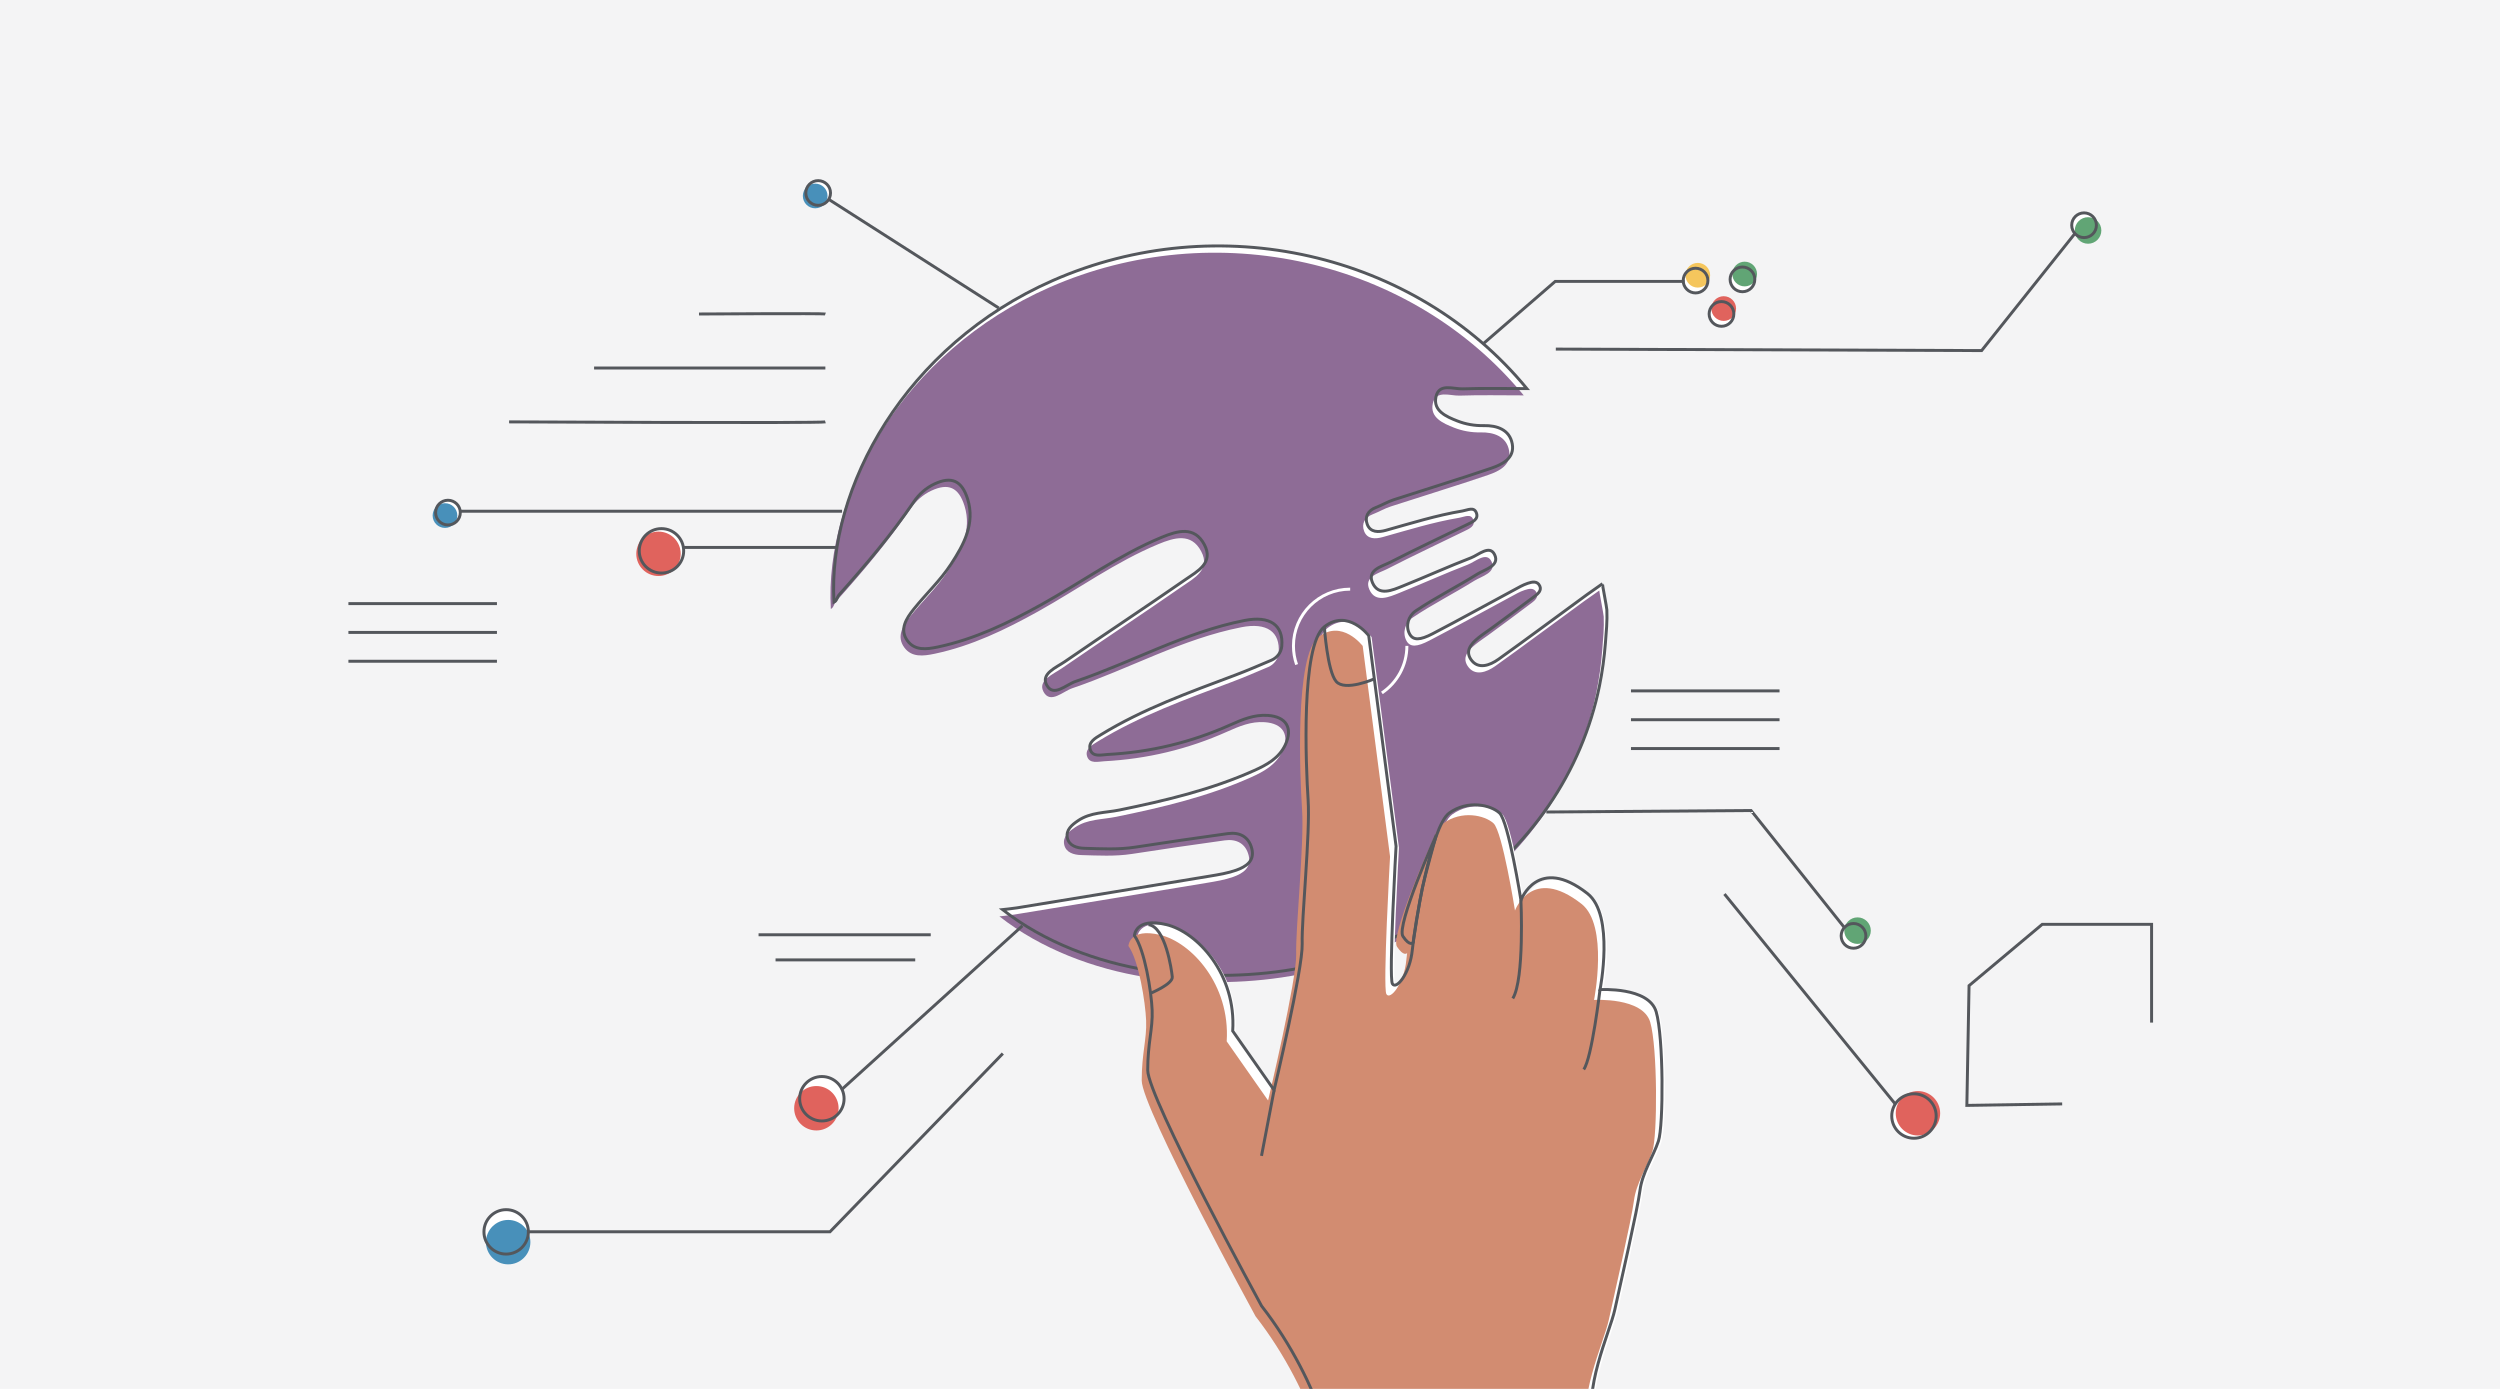 <?xml version="1.0" encoding="utf-8"?>
<!-- Generator: Adobe Illustrator 23.0.6, SVG Export Plug-In . SVG Version: 6.00 Build 0)  -->
<svg version="1.1" xmlns="http://www.w3.org/2000/svg" xmlns:xlink="http://www.w3.org/1999/xlink" x="0px" y="0px"
	 viewBox="0 0 841.89 467.72" style="enable-background:new 0 0 841.89 467.72;" xml:space="preserve">
<style type="text/css">
	.st0{fill:#F4F4F5;}
	.st1{fill:#FFFFFF;}
	.st2{fill:#4890BA;}
	.st3{fill:#F5C65D;}
	.st4{fill:#E0635D;}
	.st5{fill:#61A575;}
	.st6{fill:#8E6C96;}
	.st7{fill:none;stroke:#54575C;stroke-miterlimit:10;}
	.st8{fill:#D28C71;}
	.st9{fill:none;stroke:#FFFFFF;stroke-miterlimit:10;}
</style>
<g id="Layer_1">
</g>
<g id="Layer_2">
</g>
<g id="Layer_3">
	<rect x="-4.54" y="-8.74" class="st0" width="855.54" height="483.17"/>
	<g>
		<g>
			<circle class="st1" cx="276.77" cy="370.01" r="7.48"/>
			<circle class="st1" cx="644.54" cy="375.83" r="7.48"/>
			<circle class="st1" cx="222.75" cy="185.5" r="7.48"/>
			<circle class="st1" cx="171.06" cy="414.84" r="7.48"/>
			<circle class="st1" cx="150.85" cy="172.62" r="4.16"/>
			<circle class="st1" cx="570.99" cy="94.49" r="4.16"/>
			<circle class="st1" cx="579.72" cy="105.72" r="4.16"/>
			<circle class="st1" cx="624.18" cy="315.16" r="4.16"/>
			<circle class="st1" cx="701.82" cy="75.85" r="4.16"/>
			<circle class="st1" cx="586.78" cy="94.08" r="4.16"/>
			<circle class="st1" cx="275.52" cy="64.99" r="4.16"/>
		</g>
		<circle class="st2" cx="171.13" cy="418.3" r="7.48"/>
		<circle class="st2" cx="149.85" cy="173.62" r="4.16"/>
		<circle class="st2" cx="274.52" cy="65.99" r="4.16"/>
		<circle class="st3" cx="571.74" cy="92.69" r="4.16"/>
		<circle class="st4" cx="580.47" cy="103.91" r="4.16"/>
		<circle class="st5" cx="587.53" cy="92.28" r="4.16"/>
		<circle class="st4" cx="274.92" cy="373.21" r="7.48"/>
		<circle class="st5" cx="625.54" cy="313.4" r="4.47"/>
		<circle class="st4" cx="645.88" cy="374.91" r="7.48"/>
		<circle class="st4" cx="221.75" cy="186.5" r="7.48"/>
		<path class="st1" d="M539.7,196.76c0,0-3.66,2.54-5.18,3.65c-9.94,7.25-19.8,14.62-29.81,21.77c-2.94,2.1-6.96,3.59-9.34,0.01
			c-2.25-3.4,0.96-6.02,3.66-8.08c1.05-0.8,2.16-1.51,3.23-2.29c4.95-3.65,9.91-7.27,14.81-10.99c1.01-0.77,2.2-1.87,1.53-3.32
			c-0.85-1.83-2.65-1.36-4.04-0.9c-1.65,0.54-3.18,1.46-4.73,2.29c-9.1,4.89-18.13,9.91-27.29,14.68c-4.26,2.22-6.58,2.37-7.81,0.03
			c-1.41-2.68-0.4-6.04,2.12-7.73c6.68-4.49,13.9-8.11,20.72-12.37c2.55-1.59,7.66-2.78,5.81-6.57c-1.67-3.41-5.39,0.11-7.94,1.09
			c-7.71,2.97-15.24,6.39-22.91,9.47c-3.58,1.44-8.22,3.58-10.26-1.08c-1.92-4.37,3.21-5.48,6.06-6.94
			c8.51-4.38,17.19-8.43,25.79-12.64c1.71-0.84,4.05-1.74,3.09-4.05c-0.83-2.01-2.89-0.83-4.62-0.54
			c-8.8,1.47-17.28,4.13-25.84,6.52c-2.45,0.68-5.18,0.77-6.24-1.99c-0.96-2.52,0.19-4.67,2.95-5.72c2.03-0.78,3.92-1.92,5.98-2.59
			c10.95-3.57,21.98-6.91,32.88-10.64c3.71-1.27,7.88-3.35,7.01-8.17c-0.87-4.8-5.15-6.24-9.56-6.15c-3.16,0.07-6.19-0.49-8.98-1.59
			c-3.63-1.43-8.17-3.37-7.16-8.09c1.01-4.73,5.82-2.59,9.02-2.7c7.02-0.25,14.05-0.08,21.61-0.08
			C476.39,85.01,410.1,70.24,354.64,94.61c-49.78,21.87-75.96,69.82-73.73,108.34c0.97-0.43,1.04-1.73,1.72-2.49
			c8.95-10.01,17.61-20.25,25.19-31.35c1.76-2.58,4.16-4.7,7-6.01c5.64-2.61,9.13-1.15,11.09,5.1c2.62,8.34-1.35,15.42-5.57,21.92
			c-3.55,5.47-8.47,10.04-12.57,15.18c-2.48,3.11-4.95,6.82-2.1,10.66c2.46,3.33,6.34,2.9,10.23,2.07
			c12.49-2.64,23.76-8.1,34.8-14.23c13.53-7.52,26.13-16.71,40.54-22.69c5.38-2.23,11.02-3.85,14.36,2.39
			c3.34,6.23-2.39,9.09-6.36,11.85c-13.44,9.34-27.11,18.34-40.59,27.62c-2.88,1.98-8.2,4.08-6.1,7.91
			c2.29,4.17,6.51-0.16,9.67-1.23c19.1-6.49,36.89-16.59,56.93-20.54c8.55-1.69,13.15,1.51,12.56,8.62
			c-0.18,2.11-1.55,3.94-3.51,4.77c-4.08,1.73-8.14,3.49-12.29,5.05c-15.43,5.8-30.97,11.36-45.12,20.03
			c-1.84,1.13-4.34,2.5-3.6,4.96c0.8,2.68,3.75,1.8,5.78,1.7c14.4-0.76,28.22-4.06,41.39-9.96c4.03-1.8,8.04-3.52,12.64-3.2
			c6.19,0.42,8.55,4.25,5.89,9.91c-2.11,4.48-6.18,6.72-10.44,8.63c-14.54,6.51-29.9,10.14-45.43,13.32
			c-4.67,0.96-9.68,0.71-13.92,3.59c-2.13,1.44-4.14,3.14-3.61,5.76c0.55,2.73,3.28,3.47,5.72,3.54c5.7,0.16,11.41,0.5,17.11-0.38
			c10.4-1.61,20.81-3.13,31.24-4.57c3.99-0.55,7.06,1.07,8.06,5.09c1.04,4.16-2,6.07-5.2,7.21c-2.87,1.02-5.95,1.52-8.97,2.02
			c-21.64,3.6-43.28,7.14-64.92,10.69c-1.31,0.22-4.85,0.59-4.85,0.59c13.96,10.97,31.93,17.72,49.37,20.47
			c2.75,0.43,5.52,0.77,8.3,1.01c34.08,2.96,66.24-3.57,94.29-24.24c12.24-9.02,23.32-19.72,31.94-32.28
			c8.33-12.13,14.17-25.84,17.1-40.27c0.97-4.76,1.63-9.58,2.01-14.42c0.29-3.73,0.66-7.47,0.49-11.22
			C541.18,204.79,539.62,196.82,539.7,196.76z"/>
		<path class="st6" d="M538.57,198.86c0,0-3.66,2.54-5.18,3.65c-9.94,7.25-19.8,14.62-29.81,21.77c-2.94,2.1-6.96,3.59-9.34,0.01
			c-2.25-3.4,0.96-6.02,3.66-8.08c1.05-0.8,2.16-1.51,3.23-2.29c4.95-3.65,9.91-7.27,14.81-10.99c1.01-0.77,2.2-1.87,1.53-3.32
			c-0.85-1.83-2.65-1.36-4.04-0.9c-1.65,0.54-3.18,1.46-4.73,2.29c-9.1,4.89-18.13,9.91-27.29,14.68c-4.26,2.22-6.58,2.37-7.81,0.03
			c-1.41-2.68-0.4-6.04,2.12-7.73c6.68-4.49,13.9-8.11,20.72-12.37c2.55-1.59,7.66-2.78,5.81-6.57c-1.67-3.41-5.39,0.11-7.94,1.09
			c-7.71,2.97-15.24,6.39-22.91,9.47c-3.58,1.44-8.22,3.58-10.26-1.08c-1.92-4.37,3.21-5.48,6.06-6.94
			c8.51-4.38,17.19-8.43,25.79-12.64c1.71-0.84,4.05-1.74,3.09-4.05c-0.83-2.01-2.89-0.83-4.62-0.54
			c-8.8,1.47-17.28,4.13-25.84,6.52c-2.45,0.68-5.18,0.77-6.24-1.99c-0.96-2.52,0.19-4.67,2.95-5.72c2.03-0.78,3.92-1.92,5.98-2.59
			c10.95-3.57,21.98-6.91,32.88-10.64c3.71-1.27,7.88-3.35,7.01-8.17c-0.87-4.8-5.15-6.24-9.56-6.15c-3.16,0.07-6.19-0.49-8.98-1.59
			c-3.63-1.43-8.17-3.37-7.16-8.09c1.01-4.73,5.82-2.59,9.02-2.7c7.02-0.25,14.05-0.08,21.61-0.08
			c-37.87-46.02-104.15-60.79-159.61-36.42c-49.78,21.87-75.96,69.82-73.73,108.34c0.97-0.43,1.04-1.73,1.72-2.49
			c8.95-10.01,17.61-20.25,25.19-31.35c1.76-2.58,4.16-4.7,7-6.01c5.64-2.61,9.13-1.15,11.09,5.1c2.62,8.34-1.35,15.42-5.57,21.92
			c-3.55,5.47-8.47,10.04-12.57,15.18c-2.48,3.11-4.95,6.82-2.1,10.66c2.46,3.33,6.34,2.9,10.23,2.07
			c12.49-2.64,23.76-8.1,34.8-14.23c13.53-7.52,26.13-16.71,40.54-22.69c5.38-2.23,11.02-3.85,14.36,2.39
			c3.34,6.23-2.39,9.09-6.36,11.85c-13.44,9.34-27.11,18.34-40.59,27.62c-2.88,1.98-8.2,4.08-6.1,7.91
			c2.29,4.17,6.51-0.16,9.67-1.23c19.1-6.49,36.89-16.59,56.93-20.54c8.55-1.69,13.15,1.51,12.56,8.62
			c-0.18,2.11-1.55,3.94-3.51,4.77c-4.08,1.73-8.14,3.49-12.29,5.05c-15.43,5.8-30.97,11.36-45.12,20.03
			c-1.84,1.13-4.34,2.5-3.6,4.96c0.8,2.68,3.75,1.8,5.78,1.7c14.4-0.76,28.22-4.06,41.39-9.96c4.03-1.8,8.04-3.52,12.64-3.2
			c6.19,0.42,8.55,4.25,5.89,9.91c-2.11,4.48-6.18,6.72-10.44,8.63c-14.54,6.51-29.9,10.14-45.43,13.32
			c-4.67,0.96-9.68,0.71-13.92,3.59c-2.13,1.44-4.14,3.14-3.61,5.76c0.55,2.73,3.28,3.47,5.72,3.54c5.7,0.16,11.41,0.5,17.11-0.38
			c10.4-1.61,20.81-3.13,31.24-4.57c3.99-0.55,7.06,1.07,8.06,5.09c1.04,4.16-2,6.07-5.2,7.21c-2.87,1.02-5.95,1.52-8.97,2.02
			c-21.64,3.6-43.28,7.14-64.92,10.69c-1.31,0.22-4.85,0.59-4.85,0.59c13.96,10.97,31.93,17.72,49.37,20.47
			c2.75,0.43,5.52,0.77,8.3,1.01c34.08,2.96,66.24-3.57,94.29-24.24c12.24-9.02,23.32-19.72,31.94-32.28
			c8.33-12.13,14.17-25.84,17.1-40.27c0.97-4.76,1.63-9.58,2.01-14.42c0.29-3.73,0.66-7.47,0.49-11.22
			C540.04,206.89,538.48,198.92,538.57,198.86z"/>
		<path class="st7" d="M539.63,196.58c0,0-3.66,2.54-5.18,3.65c-9.94,7.25-19.8,14.62-29.81,21.77c-2.94,2.1-6.96,3.59-9.34,0.01
			c-2.25-3.4,0.96-6.02,3.66-8.08c1.05-0.8,2.16-1.51,3.23-2.29c4.95-3.65,9.91-7.27,14.81-10.99c1.01-0.77,2.2-1.87,1.53-3.32
			c-0.85-1.83-2.65-1.36-4.04-0.9c-1.65,0.54-3.18,1.46-4.73,2.29c-9.1,4.89-18.13,9.91-27.29,14.68c-4.26,2.22-6.58,2.37-7.81,0.03
			c-1.41-2.68-0.4-6.04,2.12-7.73c6.68-4.49,13.9-8.11,20.72-12.37c2.55-1.59,7.66-2.78,5.81-6.57c-1.67-3.41-5.39,0.11-7.94,1.09
			c-7.71,2.97-15.24,6.39-22.91,9.47c-3.58,1.44-8.22,3.58-10.26-1.08c-1.92-4.37,3.21-5.48,6.06-6.94
			c8.51-4.38,17.19-8.43,25.79-12.64c1.71-0.84,4.05-1.74,3.09-4.05c-0.83-2.01-2.89-0.83-4.62-0.54
			c-8.8,1.47-17.28,4.13-25.84,6.52c-2.45,0.68-5.18,0.77-6.24-1.99c-0.96-2.52,0.19-4.67,2.95-5.72c2.03-0.78,3.92-1.92,5.98-2.59
			c10.95-3.57,21.98-6.91,32.88-10.64c3.71-1.27,7.88-3.35,7.01-8.17c-0.87-4.8-5.15-6.24-9.56-6.15c-3.16,0.07-6.19-0.49-8.98-1.59
			c-3.63-1.43-8.17-3.37-7.16-8.09c1.01-4.73,5.82-2.59,9.02-2.7c7.02-0.25,14.05-0.08,21.61-0.08
			c-37.87-46.02-104.15-60.79-159.61-36.42c-49.78,21.87-75.96,69.82-73.73,108.34c0.97-0.43,1.04-1.73,1.72-2.49
			c8.95-10.01,17.61-20.25,25.19-31.35c1.76-2.58,4.16-4.7,7-6.01c5.64-2.61,9.13-1.15,11.09,5.1c2.62,8.34-1.35,15.42-5.57,21.92
			c-3.55,5.47-8.47,10.04-12.57,15.18c-2.48,3.11-4.95,6.82-2.1,10.66c2.46,3.33,6.34,2.9,10.23,2.07
			c12.49-2.64,23.76-8.1,34.8-14.23c13.53-7.52,26.13-16.71,40.54-22.69c5.38-2.23,11.02-3.85,14.36,2.39
			c3.34,6.23-2.39,9.09-6.36,11.85c-13.44,9.34-27.11,18.34-40.59,27.62c-2.88,1.98-8.2,4.08-6.1,7.91
			c2.29,4.17,6.51-0.16,9.67-1.23c19.1-6.49,36.89-16.59,56.93-20.54c8.55-1.69,13.15,1.51,12.56,8.62
			c-0.18,2.11-1.55,3.94-3.51,4.77c-4.08,1.73-8.14,3.49-12.29,5.05c-15.43,5.8-30.97,11.36-45.12,20.03
			c-1.84,1.13-4.34,2.5-3.6,4.96c0.8,2.68,3.75,1.8,5.78,1.7c14.4-0.76,28.22-4.06,41.39-9.96c4.03-1.8,8.04-3.52,12.64-3.2
			c6.19,0.42,8.55,4.25,5.89,9.91c-2.11,4.48-6.18,6.72-10.44,8.63c-14.54,6.51-29.9,10.14-45.43,13.32
			c-4.67,0.96-9.68,0.71-13.92,3.59c-2.13,1.44-4.14,3.14-3.61,5.76c0.55,2.73,3.28,3.47,5.72,3.54c5.7,0.16,11.41,0.5,17.11-0.38
			c10.4-1.61,20.81-3.13,31.24-4.57c3.99-0.55,7.06,1.07,8.06,5.09c1.04,4.16-2,6.07-5.2,7.21c-2.87,1.02-5.95,1.52-8.97,2.02
			c-21.64,3.6-43.28,7.14-64.92,10.69c-1.31,0.22-4.85,0.59-4.85,0.59c13.96,10.97,31.93,17.72,49.37,20.47
			c2.75,0.43,5.52,0.77,8.3,1.01c34.08,2.96,66.24-3.57,94.29-24.24c12.24-9.02,23.32-19.72,31.94-32.28
			c8.33-12.13,14.17-25.84,17.1-40.27c0.97-4.76,1.63-9.58,2.01-14.42c0.29-3.73,0.66-7.47,0.49-11.22
			C541.1,204.6,539.54,196.63,539.63,196.58z"/>
		<polyline class="st7" points="520.74,273.45 589.68,272.95 621.03,312.27 		"/>
		<g>
			<path class="st1" d="M558.72,341.22c-2.49-8.46-18.91-7.47-18.91-7.47s4.98-25.14-4.23-32.35c-16.77-13.15-22.4,2.24-22.4,2.24
				s-4.23-26.63-7.22-29.37s-10.7-4.48-16.92,0c-1.63,1.17-3.2,4.34-4.66,8.52c0.19-0.7,0.31-1.11,0.31-1.11
				s-13.61,30.59-11.24,34.14c2.19,3.28,3.26,2.3,3.41,2.14c-0.12,0.92-0.21,1.73-0.27,2.36c-0.75,7.96-5.48,13.69-6.72,11.45
				c-1.24-2.24,1.24-46.29,1.24-46.29l-7.32-56.36l-1.89-14.57c0,0-6.97-9.21-14.93-2.99c-7.96,6.22-6.22,46.79-5.48,58.23
				s-2.24,40.07-1.99,48.53c0.25,8.46-9.46,49.28-9.46,49.28l-13.94-19.91c1.24-19.16-11.95-33.35-22.4-35.84
				c-10.45-2.49-10.7,3.73-10.7,3.73c3.48,4.73,5.72,18.91,5.97,25.14c0.25,6.22-1.49,10.95-1.49,20.16s38.33,79.39,38.33,79.39
				c20.9,26.88,25.64,55.17,25.64,55.17l1.24,6.05l90.59,7.96c0,0-1.49-13.69-5.48-27.38s5.23-32.6,6.97-40.57
				c1.74-7.96,7.71-34.09,8.46-40.07s4.48-11.45,6.22-16.67S561.21,349.68,558.72,341.22z"/>
			<path class="st8" d="M555.72,344.21c-2.49-8.46-18.91-7.47-18.91-7.47s4.98-25.14-4.23-32.35c-16.77-13.15-22.4,2.24-22.4,2.24
				s-4.23-26.63-7.22-29.37s-10.7-4.48-16.92,0c-1.63,1.17-3.2,4.34-4.66,8.52c0.19-0.7,0.31-1.11,0.31-1.11
				s-13.61,30.59-11.24,34.14c2.19,3.28,3.26,2.3,3.41,2.14c-0.12,0.92-0.21,1.73-0.27,2.36c-0.75,7.96-5.48,13.69-6.72,11.45
				c-1.24-2.24,1.24-46.29,1.24-46.29l-7.32-56.36l-1.89-14.57c0,0-6.97-9.21-14.93-2.99c-7.96,6.22-6.22,46.79-5.48,58.23
				s-2.24,40.07-1.99,48.53c0.25,8.46-9.46,49.28-9.46,49.28l-13.94-19.91c1.24-19.16-11.95-33.35-22.4-35.84
				c-10.45-2.49-10.7,3.73-10.7,3.73c3.48,4.73,5.72,18.91,5.97,25.14c0.25,6.22-1.49,10.95-1.49,20.16s38.33,79.39,38.33,79.39
				c20.9,26.88,25.64,55.17,25.64,55.17l1.24,6.05l90.59,7.96c0,0-1.49-13.69-5.48-27.38s5.23-32.6,6.97-40.57
				c1.74-7.96,7.71-34.09,8.46-40.07s4.48-11.45,6.22-16.67S558.21,352.68,555.72,344.21z"/>
			<path class="st7" d="M450.47,494.94c0,0-4.74-28.29-25.64-55.17c0,0-38.33-70.18-38.33-79.39s1.74-13.94,1.49-20.16
				c-0.25-6.22-2.49-20.41-5.97-25.14c0,0,0.25-6.22,10.7-3.73c10.45,2.49,23.64,16.67,22.4,35.84l13.94,19.91
				c0,0,9.71-40.81,9.46-49.28c-0.25-8.46,2.74-37.08,1.99-48.53c-0.75-11.45-2.49-52.01,5.48-58.23
				c7.96-6.22,14.93,2.99,14.93,2.99l1.89,14.57l7.32,56.36c0,0-2.49,44.05-1.24,46.29s5.97-3.48,6.72-11.45
				c0.75-7.96,6.22-41.56,12.44-46.04c6.22-4.48,13.94-2.74,16.92,0c2.99,2.74,7.22,29.37,7.22,29.37s5.62-15.39,22.4-2.24
				c9.21,7.22,4.23,32.35,4.23,32.35s16.43-1,18.91,7.47c2.49,8.46,2.49,38.33,0.75,43.55s-5.48,10.7-6.22,16.67
				s-6.72,32.1-8.46,40.07c-1.74,7.96-10.95,26.88-6.97,40.57c3.98,13.69,5.48,27.38,5.48,27.38l-90.59-7.96L450.47,494.94z"/>
			<path class="st7" d="M445.98,211.06c0,0,1,14.93,3.98,18.42c2.99,3.48,12.84-0.86,12.84-0.86"/>
			<path class="st7" d="M512.18,303.14c0,0,1.24,26.63-2.74,33.1"/>
			<path class="st7" d="M538.81,333.26c0,0-2.74,23.14-5.48,26.88"/>
			<line class="st7" x1="429.06" y1="367.1" x2="424.82" y2="389.25"/>
			<path class="st7" d="M387.56,334.44c0,0,7.42-3.06,7.21-5.46c-0.22-2.4-2.34-16.94-8.02-17.6"/>
			<path class="st7" d="M483.69,281.18c0,0-13.61,30.59-11.24,34.14c2.36,3.55,3.43,2.11,3.43,2.11s2.04-13.46,3.11-18.46
				C479.87,294.85,483.69,281.18,483.69,281.18z"/>
		</g>
		<line class="st7" x1="580.72" y1="301.07" x2="638.21" y2="371.75"/>
		<polyline class="st7" points="694.45,371.75 662.35,372.25 663.09,331.93 687.73,311.28 724.56,311.28 724.56,344.37 		"/>
		<polyline class="st7" points="499.59,115.67 523.73,94.76 567.28,94.76 		"/>
		<line class="st7" x1="336.33" y1="103.72" x2="279.09" y2="67.14"/>
		<path class="st7" d="M277.95,105.74c-0.75-0.25-42.56,0-42.56,0"/>
		<line class="st7" x1="277.95" y1="123.93" x2="200.06" y2="123.93"/>
		<path class="st7" d="M277.95,142.07c-1.74,0.5-106.51,0-106.51,0"/>
		<line class="st7" x1="283.57" y1="172.16" x2="154.66" y2="172.16"/>
		<line class="st7" x1="281.83" y1="184.35" x2="230.06" y2="184.35"/>
		<line class="st7" x1="344.29" y1="311.77" x2="283.32" y2="367.02"/>
		<polyline class="st7" points="337.71,354.78 279.51,414.8 177.72,414.8 		"/>
		<line class="st7" x1="313.43" y1="314.79" x2="255.45" y2="314.79"/>
		<line class="st7" x1="308.21" y1="323.25" x2="261.17" y2="323.25"/>
		<g>
			<line class="st7" x1="167.35" y1="203.27" x2="117.33" y2="203.27"/>
			<line class="st7" x1="167.35" y1="212.97" x2="117.33" y2="212.97"/>
			<line class="st7" x1="167.35" y1="222.68" x2="117.33" y2="222.68"/>
		</g>
		<g>
			<line class="st7" x1="599.27" y1="232.66" x2="549.24" y2="232.66"/>
			<line class="st7" x1="599.27" y1="242.37" x2="549.24" y2="242.37"/>
			<line class="st7" x1="599.27" y1="252.08" x2="549.24" y2="252.08"/>
		</g>
		<path class="st9" d="M465.36,233.34c5.08-3.43,8.42-9.24,8.42-15.84"/>
		<path class="st9" d="M454.68,198.4c-10.55,0-19.1,8.55-19.1,19.1c0,2.21,0.37,4.33,1.06,6.3"/>
		<circle class="st7" cx="276.77" cy="370.01" r="7.48"/>
		<circle class="st7" cx="644.54" cy="375.83" r="7.48"/>
		<circle class="st7" cx="222.75" cy="185.5" r="7.48"/>
		<circle class="st7" cx="170.45" cy="414.84" r="7.48"/>
		<circle class="st7" cx="150.85" cy="172.62" r="4.16"/>
		<circle class="st7" cx="570.99" cy="94.49" r="4.16"/>
		<circle class="st7" cx="579.72" cy="105.72" r="4.16"/>
		<circle class="st7" cx="624.18" cy="315.16" r="4.16"/>
		<circle class="st5" cx="703.17" cy="77.61" r="4.47"/>
		<polyline class="st7" points="523.93,117.56 667.32,118.06 698.67,78.73 		"/>
		<circle class="st7" cx="701.82" cy="75.85" r="4.16"/>
		<circle class="st7" cx="586.78" cy="94.08" r="4.16"/>
		<circle class="st7" cx="275.52" cy="64.99" r="4.16"/>
	</g>
</g>
</svg>
